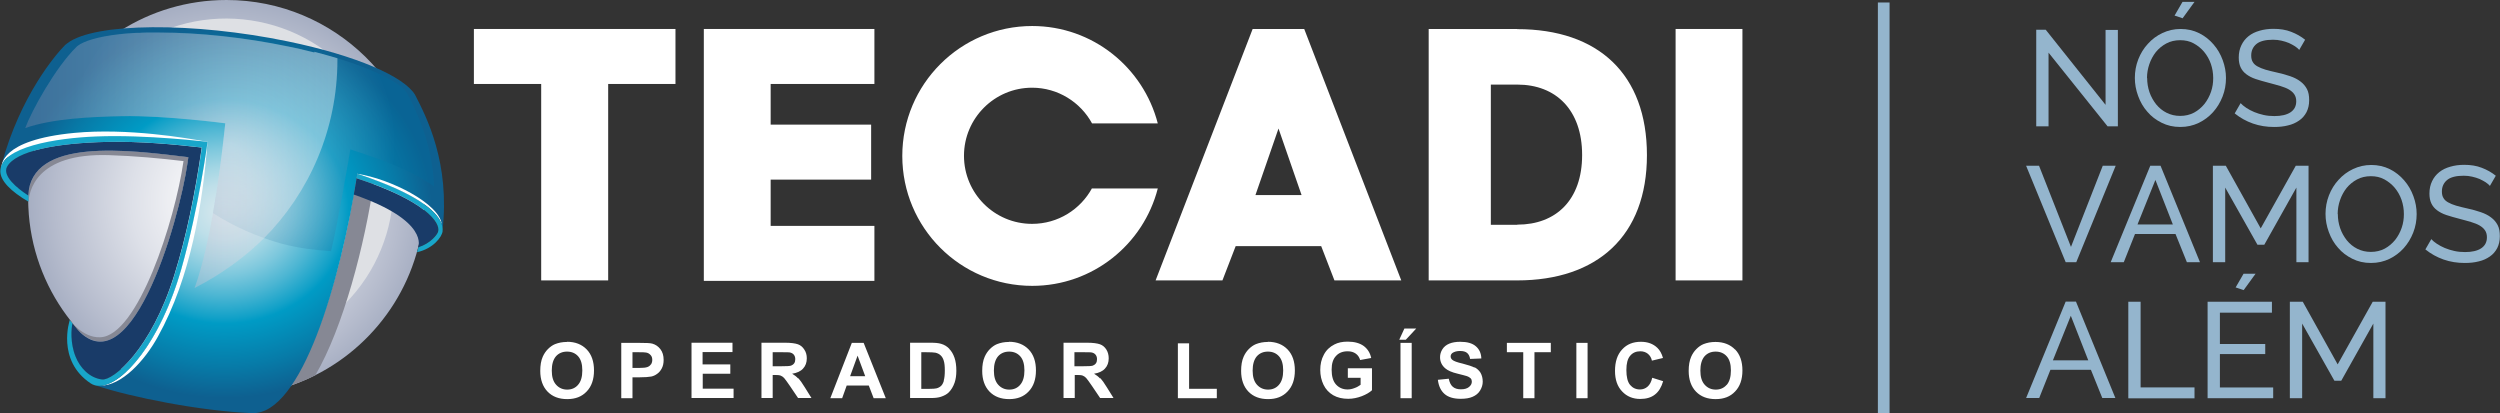 <?xml version="1.0" encoding="UTF-8"?>
<svg xmlns="http://www.w3.org/2000/svg" xmlns:xlink="http://www.w3.org/1999/xlink" viewBox="0 0 160.48 26.53">
  <rect x="0" y="0" width="160.48" height="26.53" fill="#333333" stroke="none"/>
  <defs>
    <style>
      .cls-1 {
        fill: #dee0e4;
      }

      .cls-2 {
        fill: url(#Gradiente_sem_nome_22-2);
      }

      .cls-3, .cls-4 {
        fill: #868894;
      }

      .cls-5 {
        fill: #fff;
      }

      .cls-6 {
        fill: none;
        stroke: #94b5cd;
        stroke-miterlimit: 10;
        stroke-width: .75px;
      }

      .cls-7 {
        fill: #94b5cd;
      }

      .cls-8 {
        isolation: isolate;
      }

      .cls-9 {
        fill: #18a6ca;
      }

      .cls-10 {
        fill: url(#Gradiente_sem_nome_15);
      }

      .cls-11 {
        fill: url(#Gradiente_sem_nome_22);
      }

      .cls-12 {
        fill: url(#Gradiente_sem_nome_14);
        mix-blend-mode: overlay;
        opacity: .4;
      }

      .cls-13 {
        fill: url(#Gradiente_sem_nome_18);
        mix-blend-mode: screen;
        opacity: .35;
      }

      .cls-14 {
        fill: #20224b;
      }

      .cls-15 {
        fill: #193b68;
      }

      .cls-4 {
        mix-blend-mode: multiply;
      }
    </style>
    <radialGradient id="Gradiente_sem_nome_15" data-name="Gradiente sem nome 15" cx="104.26" cy="170.4" fx="104.26" fy="170.4" r="12.01" gradientTransform="translate(-95.9 -167.74) scale(1.06)" gradientUnits="userSpaceOnUse">
      <stop offset="0" stop-color="#fff"/>
      <stop offset=".19" stop-color="#f6f6f8"/>
      <stop offset=".49" stop-color="#dde0e8"/>
      <stop offset=".87" stop-color="#b6bccd"/>
      <stop offset="1" stop-color="#a7afc3"/>
    </radialGradient>
    <radialGradient id="Gradiente_sem_nome_22" data-name="Gradiente sem nome 22" cx="104.06" cy="171.74" fx="104.06" fy="171.74" r="12.58" gradientTransform="translate(-95.9 -149.56) scale(1.06 .95)" gradientUnits="userSpaceOnUse">
      <stop offset="0" stop-color="#d5e8ee"/>
      <stop offset=".06" stop-color="#cfe5ec"/>
      <stop offset=".15" stop-color="#bedfe9"/>
      <stop offset=".24" stop-color="#a3d6e4"/>
      <stop offset=".34" stop-color="#7dc8dd"/>
      <stop offset=".45" stop-color="#4db6d3"/>
      <stop offset=".57" stop-color="#12a1c8"/>
      <stop offset=".6" stop-color="#009bc5"/>
      <stop offset=".83" stop-color="#077ba8"/>
      <stop offset="1" stop-color="#0e6090"/>
    </radialGradient>
    <radialGradient id="Gradiente_sem_nome_22-2" data-name="Gradiente sem nome 22" cx="95.06" cy="179.83" fx="95.06" fy="179.83" r=".03" gradientTransform="translate(-95.9 -148.7) scale(1.06 .95)" xlink:href="#Gradiente_sem_nome_22"/>
    <radialGradient id="Gradiente_sem_nome_18" data-name="Gradiente sem nome 18" cx="104.47" cy="167" fx="104.47" fy="167" r="9.94" gradientTransform="translate(-95.9 -167.74) scale(1.06)" gradientUnits="userSpaceOnUse">
      <stop offset="0" stop-color="#fff"/>
      <stop offset="1" stop-color="#006d9e"/>
    </radialGradient>
    <linearGradient id="Gradiente_sem_nome_14" data-name="Gradiente sem nome 14" x1="21.66" y1="10.31" x2="1.61" y2="10.31" gradientUnits="userSpaceOnUse">
      <stop offset="0" stop-color="#fff"/>
      <stop offset="1" stop-color="#8682a4"/>
    </linearGradient>
  </defs>
  <g class="cls-8">
    <g id="Layer_2" data-name="Layer 2">
      <g id="Layer_1-2" data-name="Layer 1">
        <g>
          <g>
            <g>
              <path class="cls-10" d="M27.24,12.72c0,4.97-2.85,9.28-7.01,11.37-1.72.87-3.66,1.35-5.71,1.35s-3.86-.45-5.53-1.26c-.17-.08-.57-.16-.73-.24-1.66-.9-2.86-2.16-3.97-3.67-1.46-1.97-2.36-4.38-2.47-6.99-.01-.18-.01-.37-.01-.56,0-1.02.12-2.01.35-2.96.06-.27.14-.53.22-.79.89-2.91,2.81-5.37,5.32-6.98,1.97-1.26,4.32-1.99,6.84-1.99,3.48,0,6.63,1.4,8.93,3.66,2.28,2.25,3.72,5.35,3.78,8.79,0,.09,0,.18,0,.27"/>
              <path class="cls-1" d="M22.83,5.13C19.08.54,12.31-.14,7.72,3.62c-.43.35-.82.73-1.18,1.13h8.37v17.92c2.27-.08,4.52-.87,6.41-2.42,4.59-3.75,5.27-10.52,1.51-15.11Z"/>
              <path class="cls-4" d="M22.89,11.15c-.01.1-.03.2-.04.3-.64,4.5-2.21,10.41-4.22,13.31.55-.19,1.09-.41,1.61-.67,1.79-3.05,3.18-8.37,3.78-12.53-.36-.14-.73-.27-1.13-.4"/>
              <g>
                <path class="cls-11" d="M26.64,6.08c-.71-1.17-3.76-2.51-8.15-3.42-6.08-1.26-12.43-1.21-14.16.11-.06.04-.11.09-.16.13C3.59,3.48,1.3,6.15.11,10.54c.61-1.22,3.74-1.69,6.05-1.79,3.22-.13,7.16.35,7.16.35,0,0-.53,4.11-1.68,8.15-1.44,5.05-4.11,7.85-5.54,7.47.03.02.07.03.1.04,2.2.73,6.67,1.63,9.98,1.76,3.16.12,5.68-8.4,6.76-15.37,3.75,1.16,5.59,2.55,5.46,3.69.51-4.39-1.03-7.34-1.76-8.76Z"/>
                <path class="cls-2" d="M4.79,22.75s-.02-.05-.03-.08c0,.03.02.05.03.08Z"/>
              </g>
              <path class="cls-5" d="M13.32,9.11c-1.34-.26-5.15-.9-8.54-.58C-.05,8.99.11,10.64.08,10.81c.05-.28.18-.6.54-.78,3.38-1.66,12.7-.93,12.7-.93Z"/>
              <g>
                <path class="cls-3" d="M6.42,21.65c-1.14.04-1.94-1.12-1.94-1.12.04.11.09.22.15.32,0-.03.01-.06.02-.09,3.6,4.77,6.85-6.45,7.41-10.38.01-.1.03-.2.04-.3-3.84-.45-10.11-1.3-10.28,2.47,0,0,0,0,0,0,0,.06,0,.11,0,.17,0,.07,0,.15,0,.22,0,0,0,0,0,0h0s0,0,0,0c0,.05,0,.1,0,.14.02-.74.42-3.28,5.19-3.12,1.6.05,3.35.21,4.75.38h.02c-.55,3.85-2.94,11.24-5.35,11.31Z"/>
                <path class="cls-3" d="M1.81,13.29c0-.07,0-.14,0-.2,0,.13,0,.2,0,.2Z"/>
              </g>
              <g>
                <path class="cls-5" d="M6.14,24.74s0,0,0,0c0,0,.02,0,.02,0-.01,0-.02,0-.03,0Z"/>
                <path class="cls-5" d="M11.64,17.26c-1.35,4.72-3.76,7.47-5.24,7.5,1.4.03,2.89-1.61,3.73-3.14,2.13-3.83,2.89-8.59,3.19-12.52,0,0-.53,4.11-1.68,8.15Z"/>
              </g>
              <g>
                <polygon class="cls-14" points="1.8 12.94 1.81 12.95 1.81 12.95 1.8 12.94"/>
                <path class="cls-15" d="M12.09,10.09c-.01.1-.03.2-.04.3-.56,3.93-3.81,15.15-7.41,10.38-.07.31-.15,1.24.2,2.12.28.71.89,1.37,1.7,1.47.7.08,3.15-1.89,4.65-6.71.78-2.5,1.33-5.21,1.76-8.18-1.75-.2-3.96-.41-6.1-.36-3.19.07-5.86.57-6.41,1.6-.3.57.6,1.35,1.37,1.85.17-3.78,6.45-2.93,10.28-2.47Z"/>
              </g>
              <path class="cls-5" d="M28.36,14.41c-.14-1.34-3.32-2.94-5.42-3.25,4.26,1.39,5.22,2.62,5.42,3.25Z"/>
              <path class="cls-15" d="M22.89,11.44c-.06.35-.11.7-.18,1.05h0c4.91,1.7,4.13,3.39,4.13,3.38.77-.24,1.2-.8,1.26-.99.19-.59-.86-2.02-5.22-3.44Z"/>
              <path class="cls-9" d="M13.32,9.11s-.53,4.11-1.68,8.15c-1.55,5.4-4.49,8.23-5.82,7.35-2.22-1.48-1.34-4.07-1.34-4.07.05.08.11.14.17.22-.07.3-.16,1.24.2,2.13.28.71.89,1.37,1.7,1.47.7.08,3.15-1.89,4.65-6.71.78-2.5,1.33-5.21,1.76-8.18-1.75-.2-3.96-.41-6.1-.36-3.19.07-5.86.57-6.41,1.6-.3.57.6,1.35,1.38,1.85,0,.05,0,.1,0,.16,0,.08,0,.15,0,.23-1.14-.67-1.81-1.34-1.81-1.96,0-1.56,3.58-2.13,6.16-2.23,3.22-.13,7.16.35,7.16.35ZM28.29,14.24c-.32-.67-1.46-1.8-5.35-3.08,0,0,0,0,0,0-.01.09-.03.18-.04.28,4.35,1.42,5.41,2.85,5.22,3.44-.06.19-.49.75-1.26.99-.03.11-.06.22-.09.32,1.05-.23,1.6-.99,1.64-1.34.02-.2-.02-.4-.11-.61ZM28.4,14.85s0-.05,0-.1c0,.03,0,.07,0,.1Z"/>
              <path class="cls-13" d="M20.24,3.38s-.04-.01-.06-.02c-.23-.06-.46-.11-.7-.17-.04,0-.07-.02-.11-.03-.28-.06-.56-.12-.85-.18-2.79-.58-5.74-.9-8.31-.9-.22,0-.43,0-.64,0-.06,0-.11,0-.17,0-.15,0-.3.01-.45.02-.05,0-.1,0-.15,0-.17,0-.34.02-.5.03-.01,0-.02,0-.04,0-.18.01-.36.03-.53.05,0,0-.01,0-.02,0h0c-1.46.16-2.34.46-2.72.75-.02.01-.04.03-.06.05-1.38,1.34-2.92,4.16-3.31,5.23,1.74-.61,4.22-.72,6.21-.76,2.77-.05,6.63.46,6.63.46,0,0-.03.29-.08.74-.11,1.03-.35,2.99-.71,5.03,1.36.87,2.87,1.54,4.47,1.98.98.25,2.02.4,3.11.46.42-1.65,1.24-6.53,1.24-6.53l.9.3c1.57.52,3.29,1.22,4.48,2.09-.14-2.88-1.17-4.9-1.74-6-.45-.7-2.45-1.76-5.89-2.63Z"/>
              <path class="cls-12" d="M20.18,3.37c-.23-.06-.46-.11-.7-.17-.04,0-.07-.02-.11-.03-.28-.06-.56-.12-.85-.18-2.79-.58-5.74-.9-8.31-.9-.22,0-.43,0-.64,0-.06,0-.11,0-.17,0-.15,0-.3.01-.45.02-.05,0-.1,0-.15,0-.17,0-.34.02-.5.03-.01,0-.02,0-.04,0-.18.01-.36.03-.53.05,0,0-.01,0-.02,0h0c-1.46.16-2.34.46-2.72.75-.02.01-.04.03-.06.05-1.38,1.34-2.92,4.16-3.31,5.23,1.74-.61,4.22-.72,6.21-.76,2.77-.05,6.63.46,6.63.46,0,0-.03.29-.08.74-.2,1.89-.83,6.93-1.89,9.83,1.69-.87,3.18-1.94,4.44-3.18,0,0,0,0,0,0,2.92-2.94,4.73-6.99,4.73-11.47,0-.03,0-.07,0-.1-.44-.13-.92-.27-1.42-.4-.02,0-.04-.01-.06-.02Z"/>
            </g>
            <g>
              <path class="cls-5" d="M36.4,21.95c-.29,0-.54.05-.77.14-.17.07-.32.18-.46.32-.14.14-.25.31-.33.49-.11.25-.16.55-.16.91,0,.56.16,1.01.47,1.33.31.32.73.48,1.26.48s.94-.16,1.25-.49c.31-.32.47-.77.47-1.35s-.16-1.03-.47-1.35c-.31-.32-.73-.49-1.26-.49M37.11,24.7c-.18.21-.42.31-.7.31s-.52-.1-.71-.31c-.19-.21-.28-.51-.28-.91s.09-.71.27-.92c.18-.2.42-.3.71-.3s.53.1.71.3c.18.2.27.5.27.91s-.09.72-.28.93M41.88,22.06c-.13-.04-.42-.05-.85-.05h-1.15v3.55h.72v-1.34h.47c.32,0,.57-.02.74-.05.13-.03.25-.08.37-.17.12-.08.22-.2.3-.35.08-.15.12-.33.12-.55,0-.28-.07-.51-.21-.69-.14-.18-.31-.29-.51-.35M41.78,23.39c-.05.08-.13.14-.22.17-.1.04-.28.06-.57.06h-.39v-1.01h.35c.26,0,.43,0,.52.02.12.02.21.07.29.16.08.08.11.19.11.32,0,.1-.03.2-.08.28M45.1,23.99h1.78v-.6h-1.78v-.79h1.92v-.6h-2.63v3.55h2.7v-.6h-1.98v-.97ZM51.23,24.29c-.1-.11-.23-.21-.38-.3.31-.05.55-.16.7-.33.16-.17.24-.39.24-.66,0-.21-.05-.4-.16-.56-.1-.16-.24-.28-.41-.34-.17-.06-.45-.1-.83-.1h-1.51v3.55h.72v-1.48h.15c.16,0,.28.01.36.04.08.03.15.08.22.15.07.07.19.25.38.52l.52.77h.86l-.43-.69c-.17-.28-.31-.47-.41-.58M50.13,23.51h-.53v-.9h.56c.29,0,.47,0,.52.01.12.02.21.07.27.14.06.07.1.17.1.29,0,.11-.02.2-.07.27-.05.07-.12.12-.2.15-.09.03-.3.04-.64.04M54.68,22.01l-1.38,3.55h.76l.29-.81h1.42l.31.81h.78l-1.42-3.55h-.76ZM54.57,24.15l.48-1.32.49,1.32h-.97ZM60.95,22.4c-.15-.16-.33-.27-.54-.33-.16-.05-.38-.07-.68-.07h-1.31v3.55h1.35c.27,0,.48-.03.63-.08.21-.07.38-.16.5-.28.16-.16.29-.37.38-.63.07-.21.11-.46.11-.76,0-.33-.04-.61-.12-.84-.08-.23-.19-.42-.34-.57M60.59,24.44c-.05.16-.11.27-.19.34-.08.07-.17.12-.29.15-.09.02-.23.03-.43.03h-.54v-2.35h.32c.29,0,.49.01.59.03.13.03.25.09.33.17.09.08.16.2.2.34.05.15.07.36.07.63s-.02.49-.07.65M64.77,21.95c-.29,0-.54.05-.77.14-.17.07-.32.18-.46.32-.14.14-.25.31-.33.49-.11.25-.16.55-.16.91,0,.56.16,1.01.47,1.33.31.32.73.48,1.26.48s.94-.16,1.25-.49c.31-.32.47-.77.47-1.35s-.16-1.03-.47-1.35c-.31-.32-.73-.49-1.26-.49M65.49,24.7c-.18.21-.42.31-.7.31s-.52-.1-.71-.31c-.19-.21-.28-.51-.28-.91s.09-.71.27-.92c.18-.2.42-.3.71-.3s.53.1.71.3c.18.2.27.5.27.91s-.09.72-.28.93M70.61,24.29c-.1-.11-.23-.21-.38-.3.31-.05.55-.16.7-.33.16-.17.24-.39.24-.66,0-.21-.05-.4-.15-.56-.1-.16-.24-.28-.41-.34-.17-.06-.45-.1-.83-.1h-1.51v3.55h.72v-1.48h.15c.16,0,.28.01.36.04.08.03.15.08.22.15.07.07.19.25.38.52l.52.77h.86l-.43-.69c-.17-.28-.31-.47-.41-.58M69.5,23.51h-.53v-.9h.56c.29,0,.47,0,.52.01.12.02.21.07.27.14.06.07.1.17.1.29,0,.11-.02.2-.07.27-.05.07-.12.12-.2.15-.08.03-.3.04-.64.04M76.33,22.04h-.72v3.52h2.5v-.6h-1.78v-2.92ZM81.39,21.95c-.29,0-.54.05-.77.14-.17.07-.32.18-.46.32-.14.14-.25.31-.33.49-.11.25-.16.55-.16.91,0,.56.16,1.01.47,1.33.31.32.73.48,1.26.48s.94-.16,1.25-.49c.31-.32.47-.77.47-1.35s-.16-1.03-.47-1.35c-.31-.32-.73-.49-1.26-.49M82.1,24.7c-.18.21-.42.31-.7.31s-.52-.1-.71-.31c-.19-.21-.28-.51-.28-.91s.09-.71.27-.92c.18-.2.42-.3.71-.3s.53.1.71.3c.18.2.27.5.27.91s-.09.72-.28.93M86.52,24.25h.82v.45c-.11.08-.24.16-.39.21-.15.06-.3.09-.45.09-.3,0-.55-.11-.74-.32-.19-.21-.28-.53-.28-.95,0-.39.09-.68.28-.88.18-.2.43-.3.75-.3.21,0,.38.05.52.15.14.1.23.24.28.41l.71-.13c-.07-.33-.23-.58-.48-.77-.25-.18-.59-.28-1.03-.28-.34,0-.62.06-.85.18-.3.15-.53.37-.68.66-.16.29-.23.62-.23.98,0,.34.07.66.21.95.14.29.35.51.62.67.28.16.6.23.97.23.29,0,.58-.06.87-.17.28-.11.5-.24.65-.38v-1.41h-1.55v.6ZM89.81,21.81h.43l.67-.72h-.76l-.33.72ZM89.9,25.56h.72v-3.55h-.72v3.55ZM94.66,23.6c-.17-.09-.43-.17-.77-.26-.35-.08-.57-.16-.66-.24-.07-.06-.11-.13-.11-.22,0-.09.04-.16.11-.22.12-.08.28-.13.49-.13s.35.04.45.12c.1.08.17.21.2.39l.72-.03c-.01-.33-.13-.59-.35-.78-.23-.2-.56-.29-1.01-.29-.27,0-.51.04-.7.12-.19.08-.34.2-.44.36-.1.16-.15.33-.15.51,0,.28.11.52.33.71.16.14.42.26.81.35.3.07.49.13.57.15.12.04.21.1.26.15.05.06.07.13.07.21,0,.13-.06.24-.18.34-.12.1-.29.15-.52.15-.22,0-.39-.05-.52-.16-.13-.11-.21-.28-.26-.52l-.7.07c.05.4.19.7.43.91.24.21.59.31,1.03.31.31,0,.57-.04.77-.13.21-.09.37-.22.48-.4.11-.18.17-.37.17-.57,0-.22-.05-.41-.14-.57-.09-.15-.23-.27-.39-.36M96.73,22.61h1.05v2.95h.72v-2.95h1.05v-.6h-2.82v.6ZM101.19,25.56h.72v-3.55h-.72v3.55ZM105.76,24.82c-.14.12-.3.18-.49.18-.26,0-.47-.1-.63-.29-.16-.19-.24-.51-.24-.96,0-.42.08-.73.25-.92.16-.19.38-.28.64-.28.19,0,.35.05.49.16.13.11.22.25.26.44l.71-.17c-.08-.28-.2-.5-.36-.65-.27-.26-.62-.39-1.06-.39-.5,0-.9.16-1.2.49-.31.33-.46.79-.46,1.38,0,.56.15,1,.46,1.32.3.32.69.48,1.16.48.38,0,.7-.09.94-.28.25-.19.42-.48.53-.86l-.7-.22c-.06.26-.16.45-.3.57M111.38,22.44c-.31-.32-.73-.49-1.26-.49-.29,0-.54.05-.77.14-.17.07-.32.18-.46.32-.14.14-.25.31-.33.49-.11.25-.16.55-.16.91,0,.56.16,1.01.47,1.33.31.32.73.48,1.26.48s.94-.16,1.25-.49c.31-.32.47-.77.47-1.35s-.16-1.03-.47-1.35M110.84,24.7c-.18.21-.42.31-.7.31s-.52-.1-.71-.31c-.19-.21-.28-.51-.28-.91s.09-.71.27-.92c.18-.2.42-.3.71-.3s.53.1.71.3c.18.2.27.5.27.91s-.09.72-.27.93"/>
              <g>
                <path class="cls-5" d="M97.39,1.86h-5.68v16.14h5.68c5.14,0,8.33-2.85,8.33-8.04s-3.11-8.09-8.33-8.09M97.4,14.43h-1.7V5.43h1.7c2.48,0,4.16,1.63,4.16,4.52s-1.68,4.47-4.16,4.47"/>
                <polygon class="cls-5" points="30.42 5.39 34.74 5.39 34.74 18 39.04 18 39.04 5.39 43.36 5.39 43.36 1.86 30.42 1.86 30.42 5.39"/>
                <rect class="cls-5" x="107.56" y="1.86" width="4.29" height="16.14"/>
                <path class="cls-5" d="M80.41,1.86l-6.23,16.14h4.29l.85-2.2h5.49l.85,2.2h4.29l-6.23-16.14h-3.32ZM80.59,12.52l1.48-4.27,1.48,4.27h-2.96Z"/>
                <polygon class="cls-5" points="45.18 18 45.18 18.03 56.13 18.03 56.13 14.5 49.47 14.5 49.47 11.53 55.92 11.53 55.92 8 49.47 8 49.47 5.39 56.13 5.39 56.13 1.86 45.18 1.86 45.18 18"/>
                <path class="cls-5" d="M70.1,12.08c-.74,1.36-2.18,2.29-3.85,2.29-2.42,0-4.37-1.96-4.37-4.37s1.96-4.37,4.37-4.37c1.66,0,3.11.93,3.85,2.29h4.22c-.93-3.59-4.18-6.25-8.06-6.25-4.6,0-8.34,3.73-8.34,8.34s3.73,8.34,8.34,8.34c3.88,0,7.14-2.66,8.06-6.25h-4.22Z"/>
              </g>
            </g>
          </g>
          <g>
            <path class="cls-7" d="M131.5,3.38v4.73h-.79V1.91h.61l3.84,4.82V1.92h.79v6.19h-.66l-3.79-4.73Z"/>
            <path class="cls-7" d="M139.95,8.15c-.44,0-.83-.09-1.19-.27-.36-.18-.67-.41-.92-.71-.26-.29-.45-.63-.59-1.01s-.21-.76-.21-1.16.07-.81.22-1.19.35-.71.62-1c.26-.29.57-.52.93-.69.36-.17.75-.26,1.17-.26s.83.09,1.19.27.66.42.92.72.45.63.59,1.01.21.76.21,1.15c0,.41-.07.81-.22,1.19-.15.38-.35.71-.61,1-.26.29-.57.52-.92.69-.36.17-.75.26-1.17.26ZM137.83,5.01c0,.31.05.62.15.91.1.29.25.55.43.78.19.23.41.41.67.54s.55.2.87.2.63-.07.89-.21.48-.33.67-.56c.18-.23.32-.49.42-.78.1-.29.14-.58.14-.88,0-.31-.05-.62-.15-.91-.1-.29-.25-.55-.44-.78-.19-.22-.41-.4-.67-.54s-.54-.2-.86-.2c-.33,0-.63.07-.89.21s-.48.32-.67.55c-.18.23-.32.49-.42.78-.1.29-.15.59-.15.89ZM140.1,1.17l-.51-.17.51-.88h.77l-.77,1.06Z"/>
            <path class="cls-7" d="M147.6,3.21c-.07-.08-.16-.16-.28-.24-.12-.08-.25-.14-.39-.21-.15-.06-.3-.11-.48-.15-.17-.04-.35-.06-.54-.06-.48,0-.84.09-1.06.27-.22.18-.34.43-.34.74,0,.17.03.31.1.42.06.11.17.21.3.28.14.08.31.15.51.21.2.06.45.12.72.18.32.07.61.15.87.24s.48.2.66.34c.18.13.32.3.42.49.1.19.14.43.14.71,0,.3-.06.55-.17.77-.12.22-.27.4-.48.54-.2.14-.44.25-.71.31-.27.07-.57.1-.89.1-.48,0-.93-.07-1.36-.22-.43-.15-.82-.37-1.17-.65l.38-.66c.09.1.21.2.36.3s.32.19.51.27c.19.08.39.14.61.19.22.05.45.07.69.07.44,0,.79-.08,1.03-.24s.37-.39.37-.71c0-.17-.04-.32-.12-.44-.08-.12-.19-.22-.34-.31-.15-.09-.34-.16-.56-.23-.22-.07-.48-.13-.76-.21-.31-.08-.59-.16-.83-.24s-.44-.19-.6-.31c-.16-.12-.28-.27-.36-.44-.08-.17-.12-.38-.12-.63,0-.3.06-.56.17-.79.11-.23.26-.42.46-.58.2-.16.43-.27.71-.35.27-.08.57-.12.89-.12.42,0,.8.06,1.13.19.34.13.64.3.9.51l-.37.64Z"/>
            <path class="cls-7" d="M130.89,10.64l2.05,5.21,2.04-5.21h.83l-2.53,6.19h-.68l-2.54-6.19h.83Z"/>
            <path class="cls-7" d="M138.03,10.64h.66l2.53,6.19h-.84l-.73-1.81h-2.6l-.72,1.81h-.84l2.54-6.19ZM139.48,14.41l-1.12-2.86-1.15,2.86h2.27Z"/>
            <path class="cls-7" d="M147.41,16.83v-4.79l-2.06,3.67h-.44l-2.07-3.67v4.79h-.79v-6.19h.83l2.24,4.02,2.25-4.02h.82v6.19h-.79Z"/>
            <path class="cls-7" d="M152.19,16.88c-.44,0-.83-.09-1.19-.27-.36-.18-.67-.41-.92-.71-.26-.29-.45-.63-.59-1.01s-.21-.76-.21-1.16.07-.81.22-1.19.35-.71.62-1c.26-.29.57-.52.93-.69.36-.17.75-.26,1.17-.26s.83.09,1.19.27.66.42.92.72.45.63.59,1.01.21.76.21,1.15c0,.41-.07.81-.22,1.19-.15.38-.35.71-.61,1-.26.29-.57.52-.92.69-.36.17-.75.26-1.17.26ZM150.07,13.74c0,.31.05.62.15.91.1.29.25.55.43.78.19.23.41.41.67.54s.55.2.87.2.63-.07.89-.21.48-.33.67-.56c.18-.23.32-.49.42-.78.1-.29.14-.58.14-.88,0-.31-.05-.62-.15-.91-.1-.29-.25-.55-.44-.78-.19-.22-.41-.4-.67-.54s-.54-.2-.86-.2c-.33,0-.63.07-.89.21s-.48.32-.67.55c-.18.23-.32.49-.42.78-.1.29-.15.59-.15.89Z"/>
            <path class="cls-7" d="M159.84,11.94c-.07-.08-.16-.16-.28-.24-.12-.08-.25-.14-.39-.21-.15-.06-.3-.11-.48-.15-.17-.04-.35-.06-.54-.06-.48,0-.84.09-1.06.27-.22.18-.34.43-.34.74,0,.17.03.31.1.42.06.11.17.21.3.28.14.08.31.15.51.21.2.06.45.12.72.18.32.07.61.15.87.24s.48.2.66.34c.18.13.32.3.42.49.1.19.14.43.14.71,0,.3-.06.55-.17.77-.12.22-.27.4-.48.54-.2.14-.44.25-.71.31-.27.07-.57.1-.89.1-.48,0-.93-.07-1.36-.22-.43-.15-.82-.37-1.17-.65l.38-.66c.09.1.21.2.36.3s.32.19.51.27c.19.08.39.14.61.19.22.05.45.07.69.07.44,0,.79-.08,1.03-.24s.37-.39.37-.71c0-.17-.04-.32-.12-.44-.08-.12-.19-.22-.34-.31-.15-.09-.34-.16-.56-.23-.22-.07-.48-.13-.76-.21-.31-.08-.59-.16-.83-.24s-.44-.19-.6-.31c-.16-.12-.28-.27-.36-.44-.08-.17-.12-.38-.12-.63,0-.3.06-.56.17-.79.11-.23.26-.42.46-.58.2-.16.43-.27.71-.35.27-.08.57-.12.89-.12.42,0,.8.06,1.13.19.34.13.64.3.9.51l-.37.64Z"/>
            <path class="cls-7" d="M132.6,19.36h.66l2.53,6.19h-.84l-.73-1.81h-2.6l-.72,1.81h-.84l2.54-6.19ZM134.05,23.13l-1.12-2.86-1.15,2.86h2.27Z"/>
            <path class="cls-7" d="M136.62,25.56v-6.19h.79v5.5h3.46v.7h-4.24Z"/>
            <path class="cls-7" d="M145.92,24.86v.7h-4.21v-6.19h4.13v.7h-3.34v2.01h2.91v.65h-2.91v2.14h3.42ZM144.02,18.62l-.51-.17.51-.88h.77l-.77,1.06Z"/>
            <path class="cls-7" d="M152.35,25.56v-4.79l-2.06,3.67h-.44l-2.07-3.67v4.79h-.79v-6.19h.83l2.24,4.02,2.25-4.02h.82v6.19h-.79Z"/>
          </g>
          <line class="cls-6" x1="120.92" y1=".16" x2="120.92" y2="26.53"/>
        </g>
      </g>
    </g>
  </g>
</svg>